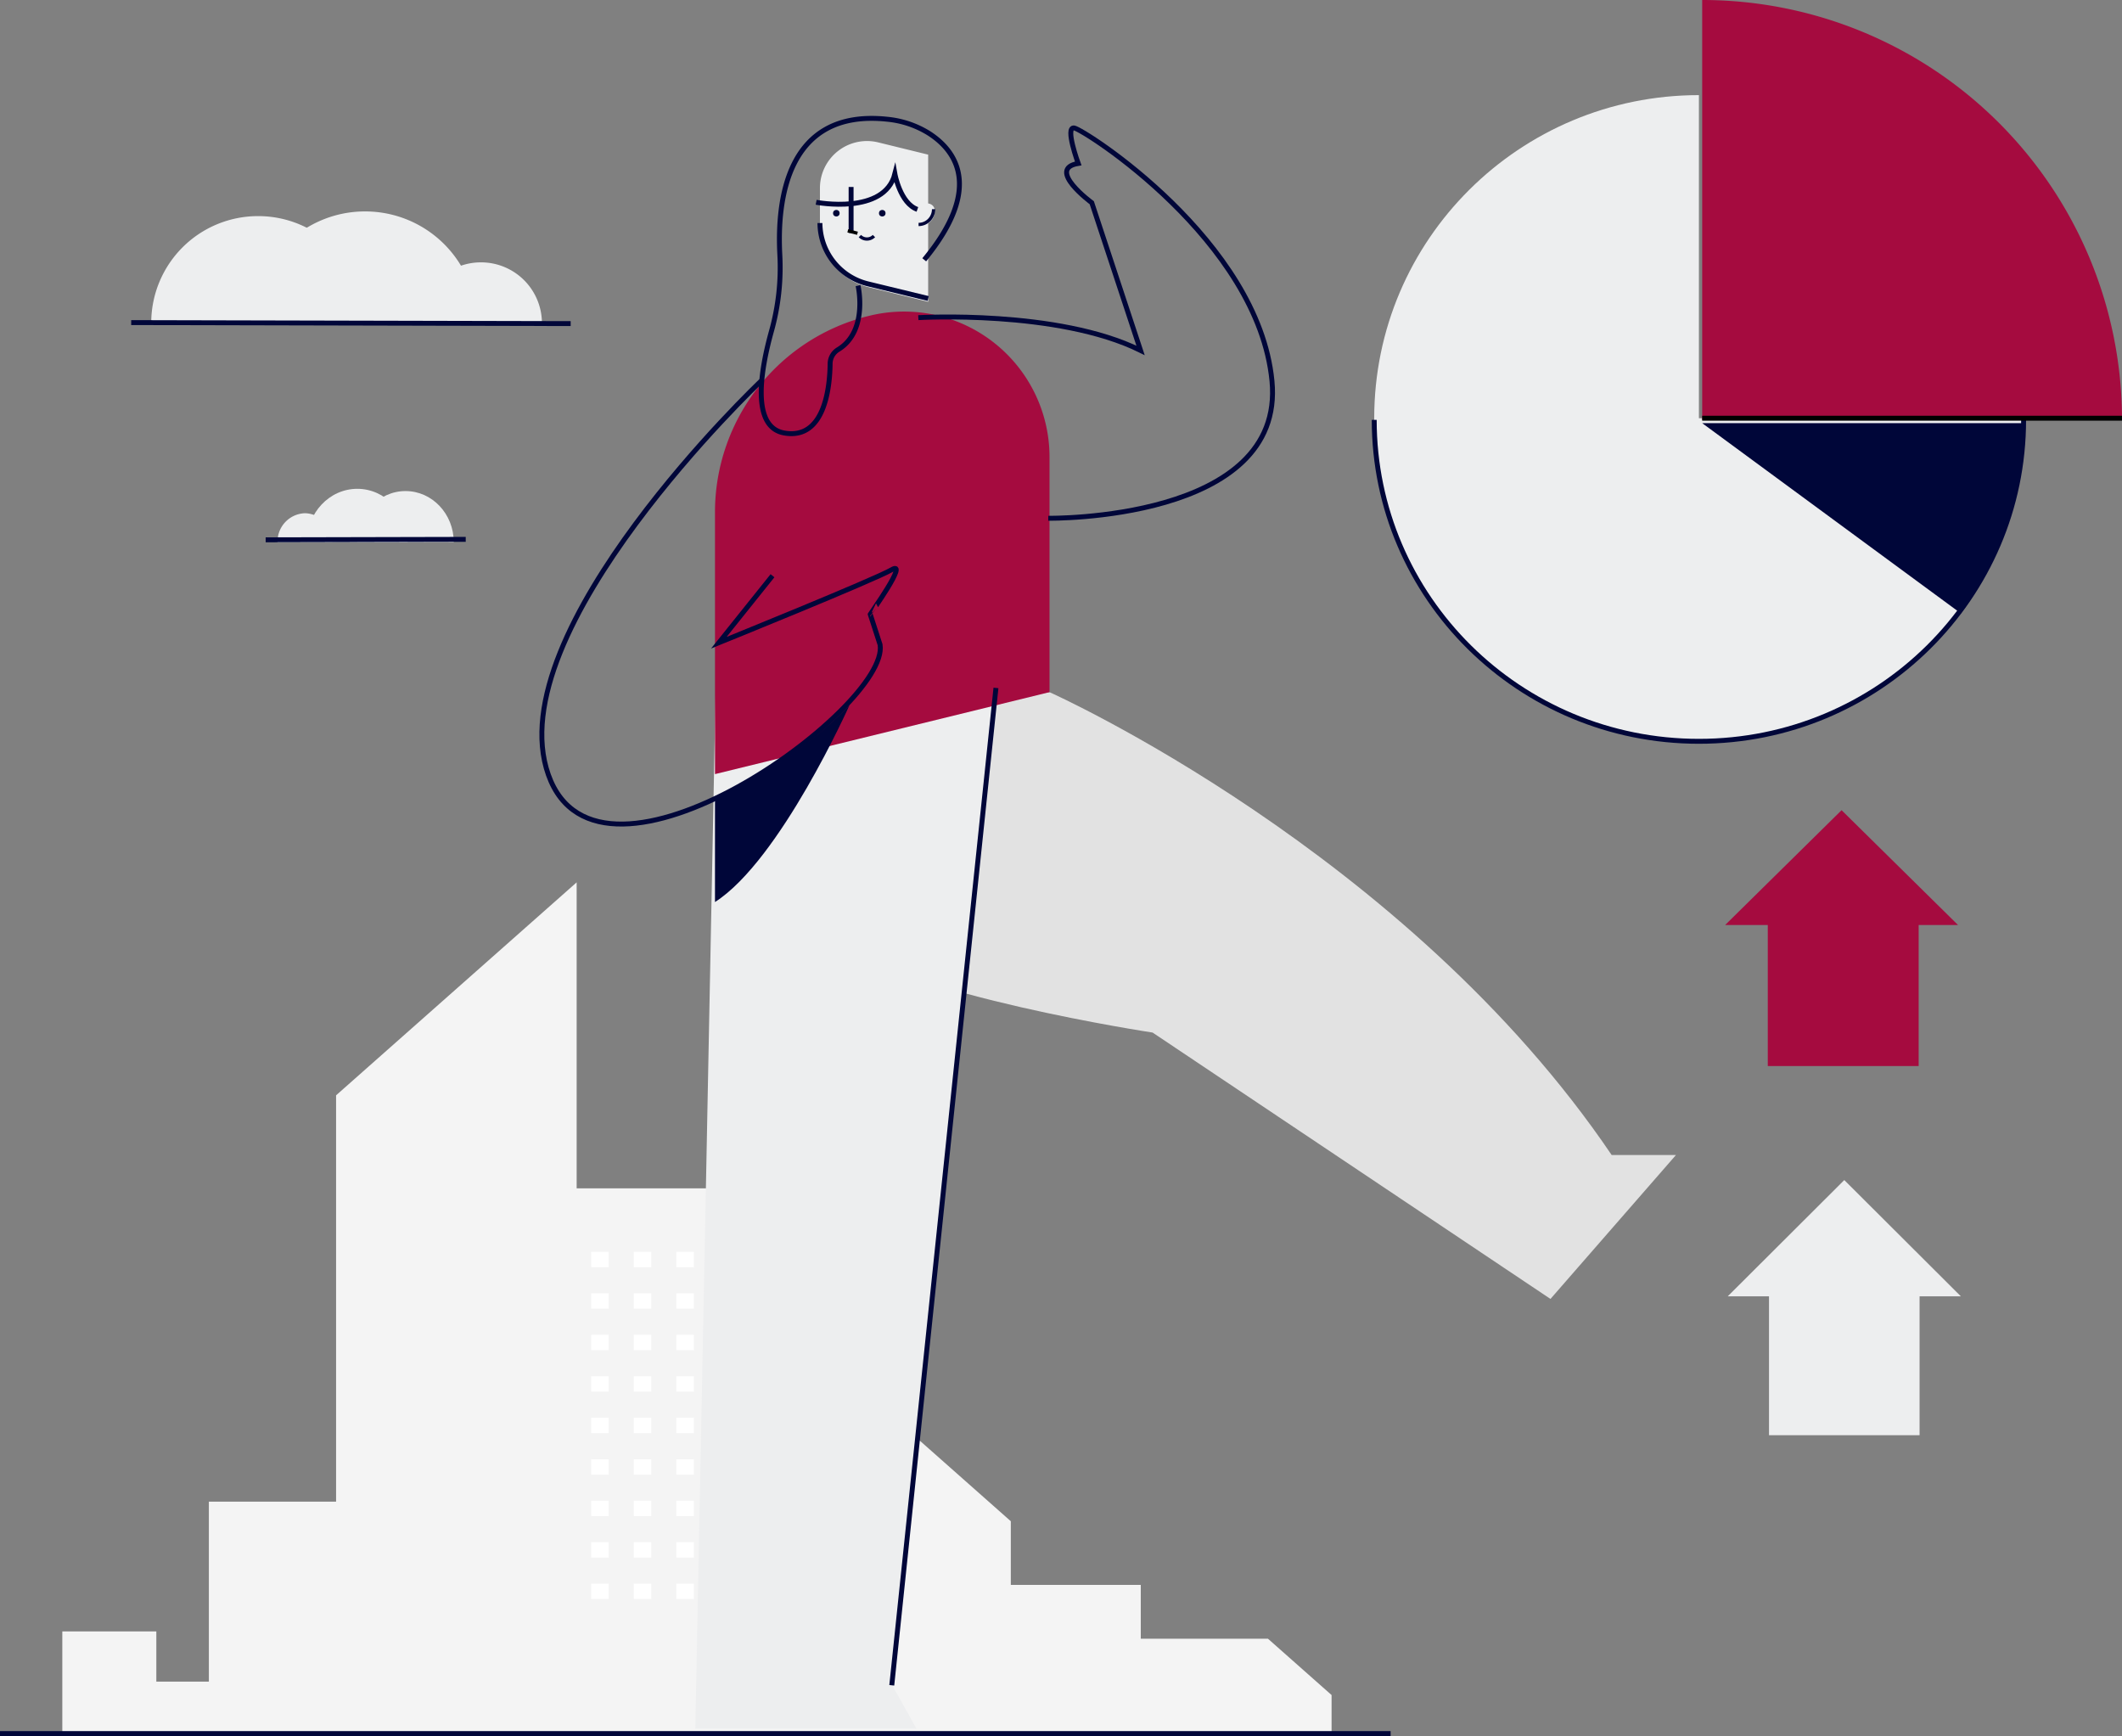 <svg id="update_chart_update_increase_up_chart_graph_woman" data-name="update chart, update, increase, up, chart, graph, woman" xmlns="http://www.w3.org/2000/svg" width="647" height="529.25" viewBox="0 0 647 529.25">
  <rect x="0" y="0" width="647" height="529.25" fill="#808080" stroke="none"/>
  <path id="Path" d="M367.607,230.594H328.823V214.177H289.2v-19.4l-29.51-26.12H215V93.283H156.823V0L83.471,64.925V188.8H44.686v54.874H28.666V228.355H0V259H387V247.758Z" transform="translate(19 269)" fill="#f4f4f4"/>
  <g id="Group" transform="translate(180 381)">
    <path id="Path-2" data-name="Path" d="M0,0H5.337V4.69H0Z" transform="translate(0.253 0.643)" fill="#fff"/>
    <path id="Path-3" data-name="Path" d="M0,0H5.337V4.69H0Z" transform="translate(13.238 0.643)" fill="#fff"/>
    <path id="Path-4" data-name="Path" d="M0,0H5.337V4.69H0Z" transform="translate(26.224 0.643)" fill="#fff"/>
    <path id="Path-5" data-name="Path" d="M0,0H5.337V4.69H0Z" transform="translate(0.253 13.288)" fill="#fff"/>
    <path id="Path-6" data-name="Path" d="M0,0H5.337V4.69H0Z" transform="translate(13.238 13.288)" fill="#fff"/>
    <path id="Path-7" data-name="Path" d="M0,0H5.337V4.69H0Z" transform="translate(26.224 13.288)" fill="#fff"/>
    <path id="Path-8" data-name="Path" d="M0,0H5.337V4.69H0Z" transform="translate(0.253 25.933)" fill="#fff"/>
    <path id="Path-9" data-name="Path" d="M0,0H5.337V4.69H0Z" transform="translate(13.238 25.933)" fill="#fff"/>
    <path id="Path-10" data-name="Path" d="M0,0H5.337V4.69H0Z" transform="translate(26.224 25.933)" fill="#fff"/>
    <path id="Path-11" data-name="Path" d="M0,0H5.337V4.69H0Z" transform="translate(0.253 38.579)" fill="#fff"/>
    <path id="Path-12" data-name="Path" d="M0,0H5.337V4.69H0Z" transform="translate(13.238 38.579)" fill="#fff"/>
    <path id="Path-13" data-name="Path" d="M0,0H5.337V4.69H0Z" transform="translate(26.224 38.579)" fill="#fff"/>
    <path id="Path-14" data-name="Path" d="M0,0H5.337V4.69H0Z" transform="translate(0.253 51.224)" fill="#fff"/>
    <path id="Path-15" data-name="Path" d="M0,0H5.337V4.69H0Z" transform="translate(13.238 51.224)" fill="#fff"/>
    <path id="Path-16" data-name="Path" d="M0,0H5.337V4.69H0Z" transform="translate(26.224 51.224)" fill="#fff"/>
    <path id="Path-17" data-name="Path" d="M0,0H5.337V4.69H0Z" transform="translate(0.253 63.869)" fill="#fff"/>
    <path id="Path-18" data-name="Path" d="M0,0H5.337V4.69H0Z" transform="translate(13.238 63.869)" fill="#fff"/>
    <path id="Path-19" data-name="Path" d="M0,0H5.337V4.69H0Z" transform="translate(26.224 63.869)" fill="#fff"/>
    <path id="Path-20" data-name="Path" d="M0,0H5.337V4.69H0Z" transform="translate(0.253 76.515)" fill="#fff"/>
    <path id="Path-21" data-name="Path" d="M0,0H5.337V4.69H0Z" transform="translate(13.238 76.515)" fill="#fff"/>
    <path id="Path-22" data-name="Path" d="M0,0H5.337V4.69H0Z" transform="translate(26.224 76.515)" fill="#fff"/>
    <path id="Path-23" data-name="Path" d="M0,0H5.337V4.69H0Z" transform="translate(0.253 89.16)" fill="#fff"/>
    <path id="Path-24" data-name="Path" d="M0,0H5.337V4.69H0Z" transform="translate(13.238 89.16)" fill="#fff"/>
    <path id="Path-25" data-name="Path" d="M0,0H5.337V4.69H0Z" transform="translate(26.224 89.16)" fill="#fff"/>
    <path id="Path-26" data-name="Path" d="M0,0H5.337V4.69H0Z" transform="translate(0.253 101.805)" fill="#fff"/>
    <path id="Path-27" data-name="Path" d="M0,0H5.337V4.69H0Z" transform="translate(13.238 101.805)" fill="#fff"/>
    <path id="Path-28" data-name="Path" d="M0,0H5.337V4.69H0Z" transform="translate(26.224 101.805)" fill="#fff"/>
  </g>
  <path id="Path-29" data-name="Path" d="M0,.5H424" transform="translate(0 528)" fill="none" stroke="#000639" stroke-miterlimit="10" stroke-width="1.5"/>
  <path id="Path-30" data-name="Path" d="M73.114,4.073S181.883,52.719,244.4,145.129H264L225.741,189,104.432,107.792s-74.652-11.255-97.047-28S20.672,0,20.672,0" transform="translate(247 207)" fill="#e2e2e2"/>
  <path id="Path-31" data-name="Path" d="M92,4.967,19.4,0,6.2,5.369,0,322H67.428L60.3,309.24Z" transform="translate(212 205)" fill="#edeeef"/>
  <path id="Path-32" data-name="Path" d="M0,14.327V25.8A19.278,19.278,0,0,0,14.7,44.513L33,49V4.145L17.786.414A14.352,14.352,0,0,0,0,14.327Z" transform="translate(250 43)" fill="#edeeef"/>
  <path id="Path-33" data-name="Path" d="M0,0A19.145,19.145,0,0,0,14.7,18.552L33,23" transform="translate(250 68)" fill="none" stroke="#000639" stroke-miterlimit="10" stroke-width="1.5"/>
  <circle id="Oval" cx="1" cy="1" r="1" transform="translate(268 64)" fill="#000639"/>
  <circle id="Oval-2" data-name="Oval" cx="1" cy="1" r="1" transform="translate(254 64)" fill="#000639"/>
  <path id="Path-34" data-name="Path" d="M.5,14V0" transform="translate(259 57)" fill="none" stroke="#000639" stroke-miterlimit="10" stroke-width="1.5"/>
  <path id="Path-35" data-name="Path" d="M.5.5h0" transform="translate(250 54)" fill="none" stroke="#000" stroke-miterlimit="10" stroke-width="1.5"/>
  <path id="Path-36" data-name="Path" d="M0,2.3V7A5.236,5.236,0,0,0,3.536,5.656,4.406,4.406,0,0,0,5,2.411q0-.211-.02-.418C4.7-.856,0-.56,0,2.3Z" transform="translate(280 62)" fill="#edeeef"/>
  <g id="Group-2" data-name="Group" transform="translate(258 63)">
    <path id="Path-37" data-name="Path" d="M0,4.66A4.533,4.533,0,0,0,3.235,3.3,4.7,4.7,0,0,0,4.575,0" transform="translate(22.074 0.771)" fill="none" stroke="#000639" stroke-miterlimit="10" stroke-width="1"/>
    <g id="Group-3" data-name="Group" transform="translate(0 7.071)">
      <path id="Path-38" data-name="Path" d="M0,0A2.991,2.991,0,0,0,4.284,0" transform="translate(4.181 1.894)" fill="none" stroke="#000639" stroke-linejoin="round" stroke-miterlimit="10" stroke-width="1"/>
      <path id="Path-39" data-name="Path" d="M0,.023l2.956.74" transform="translate(0.486 0.276)" fill="none" stroke="#000" stroke-miterlimit="10" stroke-width="1"/>
    </g>
  </g>
  <path id="Path-40" data-name="Path" d="M102,44.24v71.77L0,141V61.067A61.606,61.606,0,0,1,47.024,1.279h0A44.349,44.349,0,0,1,102,44.24Z" transform="translate(218 95)" fill="#a50b3f"/>
  <g id="Group-4" data-name="Group" transform="translate(165 36)">
    <path id="Path-41" data-name="Path" d="M29.513,50.988s3.234,13.9-6.1,19.516A5.083,5.083,0,0,0,21,74.813c-.088,7.036-1.616,23.3-14,21.1C-3.124,94.116-.232,76.9,3.124,64.831A72.041,72.041,0,0,0,5.669,41.637C4.782,25.186,7.649-2.959,38.328.253a29.313,29.313,0,0,1,12.818,4.31c7.935,5.088,16.8,16.409-1.452,38.547" transform="translate(67.104 0.09)" fill="none" stroke="#000639" stroke-miterlimit="10" stroke-width="1.5"/>
    <path id="Path-42" data-name="Path" d="M0,8.663S20.8,12.685,24.01,0c0,0,1.6,8.985,6.859,10.835" transform="translate(83.845 17.005)" fill="none" stroke="#000639" stroke-miterlimit="10" stroke-width="1.5"/>
    <path id="Path-43" data-name="Path" d="M0,304.058,31.764,0" transform="translate(106.904 173.729)" fill="none" stroke="#000639" stroke-miterlimit="10" stroke-width="1.5"/>
    <path id="Path-44" data-name="Path" d="M66.9,0S-13.54,76.219,1.991,120.109,106.12,99.647,103.133,80.465l-3.019-9.318S112,54.477,106.7,57.571,53.967,79.847,53.967,79.847L70.326,59.427" transform="translate(0.209 80.095)" fill="none" stroke="#000639" stroke-miterlimit="10" stroke-width="1.5"/>
  </g>
  <path id="Path-45" data-name="Path" d="M0,28.726V60C19.942,47.238,41,0,41,0,31.047,10.334,15.51,21.654,0,28.726Z" transform="translate(218 215)" fill="#000639"/>
  <path id="Path-46" data-name="Path" d="M0,57.84s42.553-2.5,67.755,9.985L52.882,22.8S38.835,12.492,48.751,10.828c0,0-4.131-11.233-1.239-10.817s56.187,34.3,60.318,77.149S39.62,119,39.62,119" transform="translate(280 39)" fill="none" stroke="#000639" stroke-miterlimit="10" stroke-width="1.5"/>
  <path id="Path-47" data-name="Path" d="M99,0C44.324,0,0,44.1,0,98.5S44.324,197,99,197s99-44.1,99-98.5H99Z" transform="translate(419 29)" fill="#edeeef"/>
  <path id="Path-48" data-name="Path" d="M0,0C0,54.124,44.324,98,99,98s99-43.876,99-98" transform="translate(419 128)" fill="none" stroke="#000639" stroke-miterlimit="10" stroke-width="1.5"/>
  <path id="Path-49" data-name="Path" d="M98,0H0L78.873,58A97.094,97.094,0,0,0,98,0Z" transform="translate(519 129)" fill="#000639"/>
  <path id="Path-50" data-name="Path" d="M0,0V128H128A128,128,0,0,0,90.51,37.49,128,128,0,0,0,0,0Z" transform="translate(519)" fill="#a50b3f"/>
  <path id="Path-51" data-name="Path" d="M0,.5H128" transform="translate(519 127)" fill="none" stroke="#000" stroke-miterlimit="10" stroke-width="1.5"/>
  <path id="Path-52" data-name="Path" d="M0,0H46V46H0Z" transform="translate(585 325) rotate(-180)" fill="#a50b3f"/>
  <path id="Path-53" data-name="Path" d="M71,35,35.5,0,0,35Z" transform="translate(526 247)" fill="#a50b3f"/>
  <g id="Group-5" data-name="Group" transform="translate(46 64)">
    <path id="Path-54" data-name="Path" d="M0,0H45.91V45.789H0Z" transform="translate(539.281 373.547) rotate(-180)" fill="#edeeef"/>
    <path id="Path-55" data-name="Path" d="M71.085,35.449,35.542,0,0,35.449Z" transform="translate(480.783 295.76)" fill="#edeeef"/>
    <path id="Path-56" data-name="Path" d="M32.658,0A32.558,32.558,0,0,0,0,32.457l65.2.116A32.557,32.557,0,0,0,32.658,0Z" transform="translate(0.111 1.885)" fill="#edeeef"/>
    <path id="Path-57" data-name="Path" d="M18.619,0A18.562,18.562,0,0,0,0,18.5l37.173.066A18.562,18.562,0,0,0,18.619,0Z" transform="translate(82.063 15.983)" fill="#edeeef"/>
    <path id="Path-58" data-name="Path" d="M34.151,0A34.046,34.046,0,0,0,0,33.941l68.181.121A34.046,34.046,0,0,0,34.151,0Z" transform="translate(31.221 0.457)" fill="#edeeef"/>
  </g>
  <path id="Path-59" data-name="Path" d="M0,.346,134,.654" transform="translate(40 98)" fill="none" stroke="#000639" stroke-miterlimit="10" stroke-width="1.5"/>
  <g id="Group-6" data-name="Group" transform="translate(84 149)">
    <path id="Path-60" data-name="Path" d="M14.678,0C22.8-.015,29.394,6.949,29.409,15.555L0,15.611C-.014,7,6.557.015,14.678,0Z" transform="translate(24.943 0.707)" fill="#edeeef"/>
    <path id="Path-61" data-name="Path" d="M8.369,0a8.643,8.643,0,0,1,8.4,8.868L0,8.9A8.647,8.647,0,0,1,8.369,0Z" transform="translate(0.621 7.464)" fill="#edeeef"/>
    <path id="Path-62" data-name="Path" d="M15.349,0c8.492-.016,15.389,7.267,15.4,16.266L0,16.324C-.015,7.325,6.857.016,15.349,0Z" transform="translate(9.567 0.023)" fill="#edeeef"/>
  </g>
  <path id="Path-63" data-name="Path" d="M61,.43,0,.57" transform="translate(81 164)" fill="none" stroke="#000639" stroke-miterlimit="10" stroke-width="1.5"/>
</svg>
